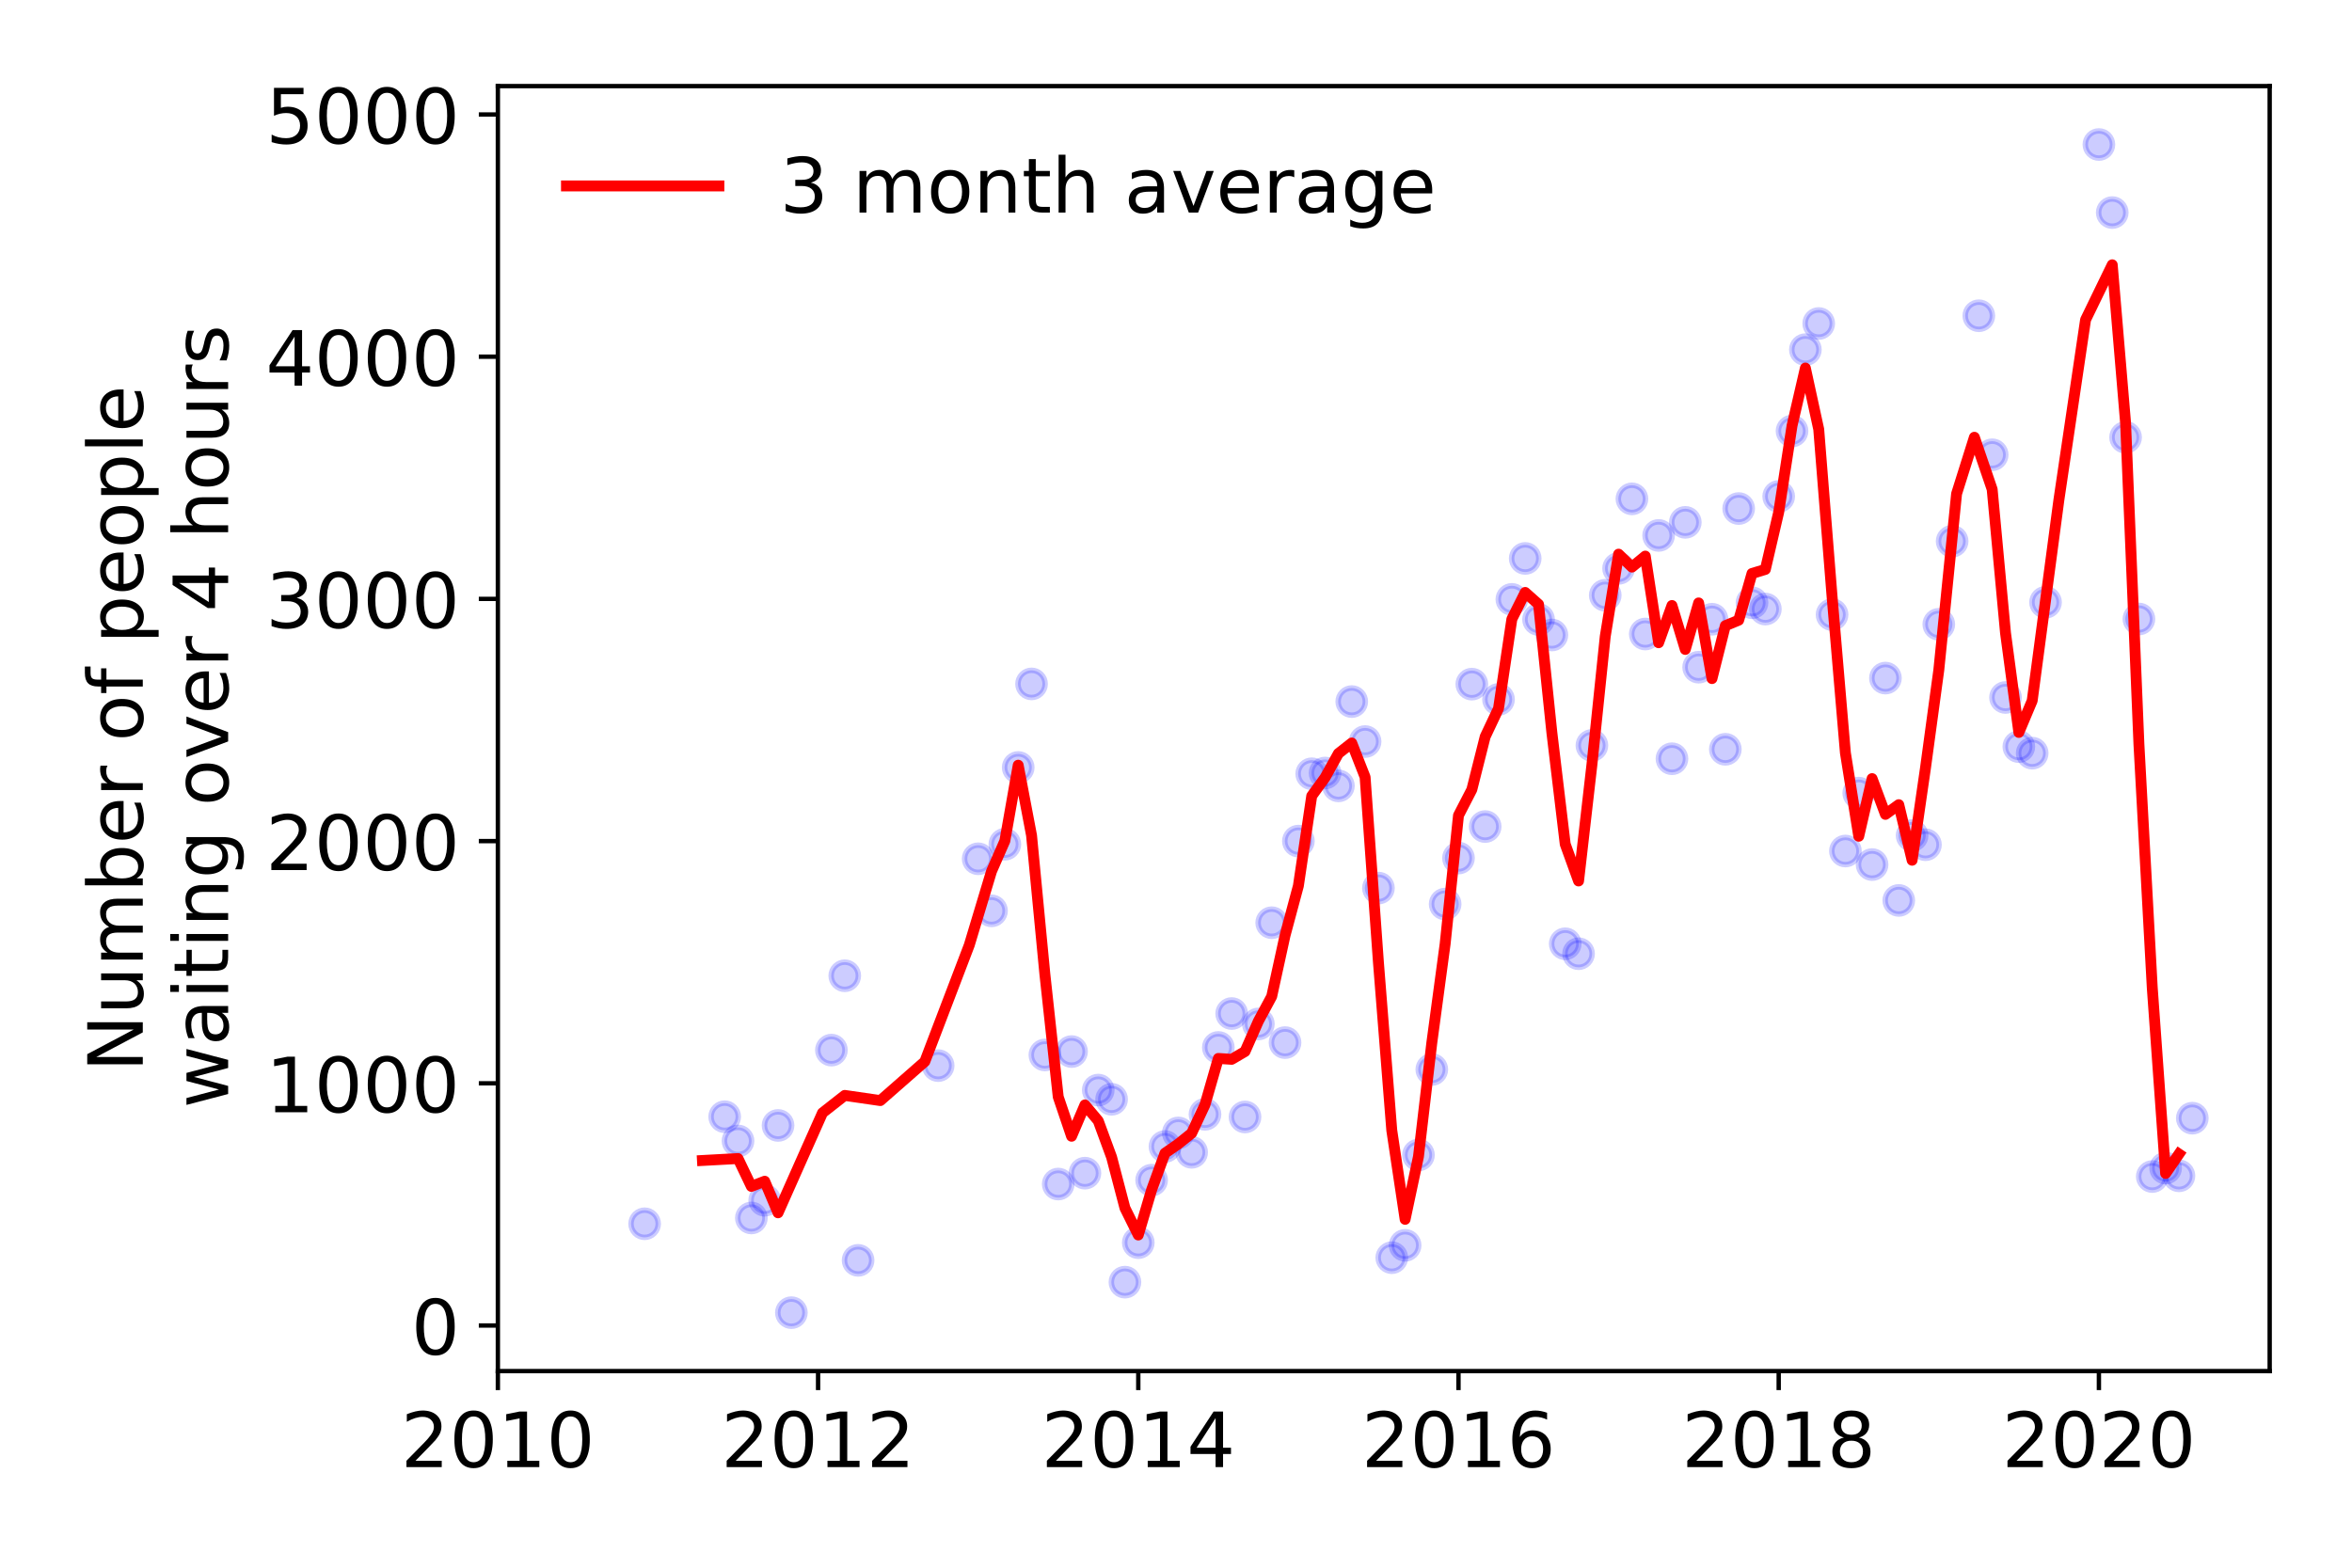 <?xml version="1.0" encoding="utf-8" standalone="no"?>
<!DOCTYPE svg PUBLIC "-//W3C//DTD SVG 1.1//EN"
  "http://www.w3.org/Graphics/SVG/1.1/DTD/svg11.dtd">
<!-- Created with matplotlib (https://matplotlib.org/) -->
<svg height="288pt" version="1.1" viewBox="0 0 432 288" width="432pt" xmlns="http://www.w3.org/2000/svg" xmlns:xlink="http://www.w3.org/1999/xlink">
 <defs>
  <style type="text/css">
*{stroke-linecap:butt;stroke-linejoin:round;}
  </style>
 </defs>
 <g id="figure_1">
  <g id="patch_1">
   <path d="M 0 288 
L 432 288 
L 432 0 
L 0 0 
z
" style="fill:#ffffff;"/>
  </g>
  <g id="axes_1">
   <g id="patch_2">
    <path d="M 91.445 251.88 
L 416.88 251.88 
L 416.88 15.819 
L 91.445 15.819 
z
" style="fill:#ffffff;"/>
   </g>
   <g id="matplotlib.axis_1">
    <g id="xtick_1">
     <g id="line2d_1">
      <defs>
       <path d="M 0 0 
L 0 3.5 
" id="m127c614c00" style="stroke:#000000;stroke-width:0.8;"/>
      </defs>
      <g>
       <use style="stroke:#000000;stroke-width:0.8;" x="91.445" xlink:href="#m127c614c00" y="251.88"/>
      </g>
     </g>
     <g id="text_1">
      <!-- 2010 -->
      <defs>
       <path d="M 19.188 8.297 
L 53.609 8.297 
L 53.609 0 
L 7.328 0 
L 7.328 8.297 
Q 12.938 14.109 22.625 23.891 
Q 32.328 33.688 34.812 36.531 
Q 39.547 41.844 41.422 45.531 
Q 43.312 49.219 43.312 52.781 
Q 43.312 58.594 39.234 62.25 
Q 35.156 65.922 28.609 65.922 
Q 23.969 65.922 18.812 64.312 
Q 13.672 62.703 7.812 59.422 
L 7.812 69.391 
Q 13.766 71.781 18.938 73 
Q 24.125 74.219 28.422 74.219 
Q 39.75 74.219 46.484 68.547 
Q 53.219 62.891 53.219 53.422 
Q 53.219 48.922 51.531 44.891 
Q 49.859 40.875 45.406 35.406 
Q 44.188 33.984 37.641 27.219 
Q 31.109 20.453 19.188 8.297 
z
" id="DejaVuSans-50"/>
       <path d="M 31.781 66.406 
Q 24.172 66.406 20.328 58.906 
Q 16.5 51.422 16.5 36.375 
Q 16.5 21.391 20.328 13.891 
Q 24.172 6.391 31.781 6.391 
Q 39.453 6.391 43.281 13.891 
Q 47.125 21.391 47.125 36.375 
Q 47.125 51.422 43.281 58.906 
Q 39.453 66.406 31.781 66.406 
z
M 31.781 74.219 
Q 44.047 74.219 50.516 64.516 
Q 56.984 54.828 56.984 36.375 
Q 56.984 17.969 50.516 8.266 
Q 44.047 -1.422 31.781 -1.422 
Q 19.531 -1.422 13.062 8.266 
Q 6.594 17.969 6.594 36.375 
Q 6.594 54.828 13.062 64.516 
Q 19.531 74.219 31.781 74.219 
z
" id="DejaVuSans-48"/>
       <path d="M 12.406 8.297 
L 28.516 8.297 
L 28.516 63.922 
L 10.984 60.406 
L 10.984 69.391 
L 28.422 72.906 
L 38.281 72.906 
L 38.281 8.297 
L 54.391 8.297 
L 54.391 0 
L 12.406 0 
z
" id="DejaVuSans-49"/>
      </defs>
      <g transform="translate(73.63 269.518)scale(0.14 -0.14)">
       <use xlink:href="#DejaVuSans-50"/>
       <use x="63.623" xlink:href="#DejaVuSans-48"/>
       <use x="127.246" xlink:href="#DejaVuSans-49"/>
       <use x="190.869" xlink:href="#DejaVuSans-48"/>
      </g>
     </g>
    </g>
    <g id="xtick_2">
     <g id="line2d_2">
      <g>
       <use style="stroke:#000000;stroke-width:0.8;" x="150.259" xlink:href="#m127c614c00" y="251.88"/>
      </g>
     </g>
     <g id="text_2">
      <!-- 2012 -->
      <g transform="translate(132.444 269.518)scale(0.14 -0.14)">
       <use xlink:href="#DejaVuSans-50"/>
       <use x="63.623" xlink:href="#DejaVuSans-48"/>
       <use x="127.246" xlink:href="#DejaVuSans-49"/>
       <use x="190.869" xlink:href="#DejaVuSans-50"/>
      </g>
     </g>
    </g>
    <g id="xtick_3">
     <g id="line2d_3">
      <g>
       <use style="stroke:#000000;stroke-width:0.8;" x="209.072" xlink:href="#m127c614c00" y="251.88"/>
      </g>
     </g>
     <g id="text_3">
      <!-- 2014 -->
      <defs>
       <path d="M 37.797 64.312 
L 12.891 25.391 
L 37.797 25.391 
z
M 35.203 72.906 
L 47.609 72.906 
L 47.609 25.391 
L 58.016 25.391 
L 58.016 17.188 
L 47.609 17.188 
L 47.609 0 
L 37.797 0 
L 37.797 17.188 
L 4.891 17.188 
L 4.891 26.703 
z
" id="DejaVuSans-52"/>
      </defs>
      <g transform="translate(191.257 269.518)scale(0.14 -0.14)">
       <use xlink:href="#DejaVuSans-50"/>
       <use x="63.623" xlink:href="#DejaVuSans-48"/>
       <use x="127.246" xlink:href="#DejaVuSans-49"/>
       <use x="190.869" xlink:href="#DejaVuSans-52"/>
      </g>
     </g>
    </g>
    <g id="xtick_4">
     <g id="line2d_4">
      <g>
       <use style="stroke:#000000;stroke-width:0.8;" x="267.886" xlink:href="#m127c614c00" y="251.88"/>
      </g>
     </g>
     <g id="text_4">
      <!-- 2016 -->
      <defs>
       <path d="M 33.016 40.375 
Q 26.375 40.375 22.484 35.828 
Q 18.609 31.297 18.609 23.391 
Q 18.609 15.531 22.484 10.953 
Q 26.375 6.391 33.016 6.391 
Q 39.656 6.391 43.531 10.953 
Q 47.406 15.531 47.406 23.391 
Q 47.406 31.297 43.531 35.828 
Q 39.656 40.375 33.016 40.375 
z
M 52.594 71.297 
L 52.594 62.312 
Q 48.875 64.062 45.094 64.984 
Q 41.312 65.922 37.594 65.922 
Q 27.828 65.922 22.672 59.328 
Q 17.531 52.734 16.797 39.406 
Q 19.672 43.656 24.016 45.922 
Q 28.375 48.188 33.594 48.188 
Q 44.578 48.188 50.953 41.516 
Q 57.328 34.859 57.328 23.391 
Q 57.328 12.156 50.688 5.359 
Q 44.047 -1.422 33.016 -1.422 
Q 20.359 -1.422 13.672 8.266 
Q 6.984 17.969 6.984 36.375 
Q 6.984 53.656 15.188 63.938 
Q 23.391 74.219 37.203 74.219 
Q 40.922 74.219 44.703 73.484 
Q 48.484 72.75 52.594 71.297 
z
" id="DejaVuSans-54"/>
      </defs>
      <g transform="translate(250.071 269.518)scale(0.14 -0.14)">
       <use xlink:href="#DejaVuSans-50"/>
       <use x="63.623" xlink:href="#DejaVuSans-48"/>
       <use x="127.246" xlink:href="#DejaVuSans-49"/>
       <use x="190.869" xlink:href="#DejaVuSans-54"/>
      </g>
     </g>
    </g>
    <g id="xtick_5">
     <g id="line2d_5">
      <g>
       <use style="stroke:#000000;stroke-width:0.8;" x="326.699" xlink:href="#m127c614c00" y="251.88"/>
      </g>
     </g>
     <g id="text_5">
      <!-- 2018 -->
      <defs>
       <path d="M 31.781 34.625 
Q 24.75 34.625 20.719 30.859 
Q 16.703 27.094 16.703 20.516 
Q 16.703 13.922 20.719 10.156 
Q 24.75 6.391 31.781 6.391 
Q 38.812 6.391 42.859 10.172 
Q 46.922 13.969 46.922 20.516 
Q 46.922 27.094 42.891 30.859 
Q 38.875 34.625 31.781 34.625 
z
M 21.922 38.812 
Q 15.578 40.375 12.031 44.719 
Q 8.5 49.078 8.5 55.328 
Q 8.5 64.062 14.719 69.141 
Q 20.953 74.219 31.781 74.219 
Q 42.672 74.219 48.875 69.141 
Q 55.078 64.062 55.078 55.328 
Q 55.078 49.078 51.531 44.719 
Q 48 40.375 41.703 38.812 
Q 48.828 37.156 52.797 32.312 
Q 56.781 27.484 56.781 20.516 
Q 56.781 9.906 50.312 4.234 
Q 43.844 -1.422 31.781 -1.422 
Q 19.734 -1.422 13.25 4.234 
Q 6.781 9.906 6.781 20.516 
Q 6.781 27.484 10.781 32.312 
Q 14.797 37.156 21.922 38.812 
z
M 18.312 54.391 
Q 18.312 48.734 21.844 45.562 
Q 25.391 42.391 31.781 42.391 
Q 38.141 42.391 41.719 45.562 
Q 45.312 48.734 45.312 54.391 
Q 45.312 60.062 41.719 63.234 
Q 38.141 66.406 31.781 66.406 
Q 25.391 66.406 21.844 63.234 
Q 18.312 60.062 18.312 54.391 
z
" id="DejaVuSans-56"/>
      </defs>
      <g transform="translate(308.884 269.518)scale(0.14 -0.14)">
       <use xlink:href="#DejaVuSans-50"/>
       <use x="63.623" xlink:href="#DejaVuSans-48"/>
       <use x="127.246" xlink:href="#DejaVuSans-49"/>
       <use x="190.869" xlink:href="#DejaVuSans-56"/>
      </g>
     </g>
    </g>
    <g id="xtick_6">
     <g id="line2d_6">
      <g>
       <use style="stroke:#000000;stroke-width:0.8;" x="385.513" xlink:href="#m127c614c00" y="251.88"/>
      </g>
     </g>
     <g id="text_6">
      <!-- 2020 -->
      <g transform="translate(367.698 269.518)scale(0.14 -0.14)">
       <use xlink:href="#DejaVuSans-50"/>
       <use x="63.623" xlink:href="#DejaVuSans-48"/>
       <use x="127.246" xlink:href="#DejaVuSans-50"/>
       <use x="190.869" xlink:href="#DejaVuSans-48"/>
      </g>
     </g>
    </g>
   </g>
   <g id="matplotlib.axis_2">
    <g id="ytick_1">
     <g id="line2d_7">
      <defs>
       <path d="M 0 0 
L -3.5 0 
" id="md87a0cf8e6" style="stroke:#000000;stroke-width:0.8;"/>
      </defs>
      <g>
       <use style="stroke:#000000;stroke-width:0.8;" x="91.445" xlink:href="#md87a0cf8e6" y="243.508"/>
      </g>
     </g>
     <g id="text_7">
      <!-- 0 -->
      <g transform="translate(75.537 248.827)scale(0.14 -0.14)">
       <use xlink:href="#DejaVuSans-48"/>
      </g>
     </g>
    </g>
    <g id="ytick_2">
     <g id="line2d_8">
      <g>
       <use style="stroke:#000000;stroke-width:0.8;" x="91.445" xlink:href="#md87a0cf8e6" y="199.013"/>
      </g>
     </g>
     <g id="text_8">
      <!-- 1000 -->
      <g transform="translate(48.815 204.332)scale(0.14 -0.14)">
       <use xlink:href="#DejaVuSans-49"/>
       <use x="63.623" xlink:href="#DejaVuSans-48"/>
       <use x="127.246" xlink:href="#DejaVuSans-48"/>
       <use x="190.869" xlink:href="#DejaVuSans-48"/>
      </g>
     </g>
    </g>
    <g id="ytick_3">
     <g id="line2d_9">
      <g>
       <use style="stroke:#000000;stroke-width:0.8;" x="91.445" xlink:href="#md87a0cf8e6" y="154.517"/>
      </g>
     </g>
     <g id="text_9">
      <!-- 2000 -->
      <g transform="translate(48.815 159.836)scale(0.14 -0.14)">
       <use xlink:href="#DejaVuSans-50"/>
       <use x="63.623" xlink:href="#DejaVuSans-48"/>
       <use x="127.246" xlink:href="#DejaVuSans-48"/>
       <use x="190.869" xlink:href="#DejaVuSans-48"/>
      </g>
     </g>
    </g>
    <g id="ytick_4">
     <g id="line2d_10">
      <g>
       <use style="stroke:#000000;stroke-width:0.8;" x="91.445" xlink:href="#md87a0cf8e6" y="110.022"/>
      </g>
     </g>
     <g id="text_10">
      <!-- 3000 -->
      <defs>
       <path d="M 40.578 39.312 
Q 47.656 37.797 51.625 33 
Q 55.609 28.219 55.609 21.188 
Q 55.609 10.406 48.188 4.484 
Q 40.766 -1.422 27.094 -1.422 
Q 22.516 -1.422 17.656 -0.516 
Q 12.797 0.391 7.625 2.203 
L 7.625 11.719 
Q 11.719 9.328 16.594 8.109 
Q 21.484 6.891 26.812 6.891 
Q 36.078 6.891 40.938 10.547 
Q 45.797 14.203 45.797 21.188 
Q 45.797 27.641 41.281 31.266 
Q 36.766 34.906 28.719 34.906 
L 20.219 34.906 
L 20.219 43.016 
L 29.109 43.016 
Q 36.375 43.016 40.234 45.922 
Q 44.094 48.828 44.094 54.297 
Q 44.094 59.906 40.109 62.906 
Q 36.141 65.922 28.719 65.922 
Q 24.656 65.922 20.016 65.031 
Q 15.375 64.156 9.812 62.312 
L 9.812 71.094 
Q 15.438 72.656 20.344 73.438 
Q 25.25 74.219 29.594 74.219 
Q 40.828 74.219 47.359 69.109 
Q 53.906 64.016 53.906 55.328 
Q 53.906 49.266 50.438 45.094 
Q 46.969 40.922 40.578 39.312 
z
" id="DejaVuSans-51"/>
      </defs>
      <g transform="translate(48.815 115.341)scale(0.14 -0.14)">
       <use xlink:href="#DejaVuSans-51"/>
       <use x="63.623" xlink:href="#DejaVuSans-48"/>
       <use x="127.246" xlink:href="#DejaVuSans-48"/>
       <use x="190.869" xlink:href="#DejaVuSans-48"/>
      </g>
     </g>
    </g>
    <g id="ytick_5">
     <g id="line2d_11">
      <g>
       <use style="stroke:#000000;stroke-width:0.8;" x="91.445" xlink:href="#md87a0cf8e6" y="65.527"/>
      </g>
     </g>
     <g id="text_11">
      <!-- 4000 -->
      <g transform="translate(48.815 70.845)scale(0.14 -0.14)">
       <use xlink:href="#DejaVuSans-52"/>
       <use x="63.623" xlink:href="#DejaVuSans-48"/>
       <use x="127.246" xlink:href="#DejaVuSans-48"/>
       <use x="190.869" xlink:href="#DejaVuSans-48"/>
      </g>
     </g>
    </g>
    <g id="ytick_6">
     <g id="line2d_12">
      <g>
       <use style="stroke:#000000;stroke-width:0.8;" x="91.445" xlink:href="#md87a0cf8e6" y="21.031"/>
      </g>
     </g>
     <g id="text_12">
      <!-- 5000 -->
      <defs>
       <path d="M 10.797 72.906 
L 49.516 72.906 
L 49.516 64.594 
L 19.828 64.594 
L 19.828 46.734 
Q 21.969 47.469 24.109 47.828 
Q 26.266 48.188 28.422 48.188 
Q 40.625 48.188 47.75 41.5 
Q 54.891 34.812 54.891 23.391 
Q 54.891 11.625 47.562 5.094 
Q 40.234 -1.422 26.906 -1.422 
Q 22.312 -1.422 17.547 -0.641 
Q 12.797 0.141 7.719 1.703 
L 7.719 11.625 
Q 12.109 9.234 16.797 8.062 
Q 21.484 6.891 26.703 6.891 
Q 35.156 6.891 40.078 11.328 
Q 45.016 15.766 45.016 23.391 
Q 45.016 31 40.078 35.438 
Q 35.156 39.891 26.703 39.891 
Q 22.75 39.891 18.812 39.016 
Q 14.891 38.141 10.797 36.281 
z
" id="DejaVuSans-53"/>
      </defs>
      <g transform="translate(48.815 26.35)scale(0.14 -0.14)">
       <use xlink:href="#DejaVuSans-53"/>
       <use x="63.623" xlink:href="#DejaVuSans-48"/>
       <use x="127.246" xlink:href="#DejaVuSans-48"/>
       <use x="190.869" xlink:href="#DejaVuSans-48"/>
      </g>
     </g>
    </g>
    <g id="text_13">
     <!-- Number of people -->
     <defs>
      <path d="M 9.812 72.906 
L 23.094 72.906 
L 55.422 11.922 
L 55.422 72.906 
L 64.984 72.906 
L 64.984 0 
L 51.703 0 
L 19.391 60.984 
L 19.391 0 
L 9.812 0 
z
" id="DejaVuSans-78"/>
      <path d="M 8.5 21.578 
L 8.5 54.688 
L 17.484 54.688 
L 17.484 21.922 
Q 17.484 14.156 20.5 10.266 
Q 23.531 6.391 29.594 6.391 
Q 36.859 6.391 41.078 11.031 
Q 45.312 15.672 45.312 23.688 
L 45.312 54.688 
L 54.297 54.688 
L 54.297 0 
L 45.312 0 
L 45.312 8.406 
Q 42.047 3.422 37.719 1 
Q 33.406 -1.422 27.688 -1.422 
Q 18.266 -1.422 13.375 4.438 
Q 8.5 10.297 8.5 21.578 
z
M 31.109 56 
z
" id="DejaVuSans-117"/>
      <path d="M 52 44.188 
Q 55.375 50.25 60.062 53.125 
Q 64.75 56 71.094 56 
Q 79.641 56 84.281 50.016 
Q 88.922 44.047 88.922 33.016 
L 88.922 0 
L 79.891 0 
L 79.891 32.719 
Q 79.891 40.578 77.094 44.375 
Q 74.312 48.188 68.609 48.188 
Q 61.625 48.188 57.562 43.547 
Q 53.516 38.922 53.516 30.906 
L 53.516 0 
L 44.484 0 
L 44.484 32.719 
Q 44.484 40.625 41.703 44.406 
Q 38.922 48.188 33.109 48.188 
Q 26.219 48.188 22.156 43.531 
Q 18.109 38.875 18.109 30.906 
L 18.109 0 
L 9.078 0 
L 9.078 54.688 
L 18.109 54.688 
L 18.109 46.188 
Q 21.188 51.219 25.484 53.609 
Q 29.781 56 35.688 56 
Q 41.656 56 45.828 52.969 
Q 50 49.953 52 44.188 
z
" id="DejaVuSans-109"/>
      <path d="M 48.688 27.297 
Q 48.688 37.203 44.609 42.844 
Q 40.531 48.484 33.406 48.484 
Q 26.266 48.484 22.188 42.844 
Q 18.109 37.203 18.109 27.297 
Q 18.109 17.391 22.188 11.75 
Q 26.266 6.109 33.406 6.109 
Q 40.531 6.109 44.609 11.75 
Q 48.688 17.391 48.688 27.297 
z
M 18.109 46.391 
Q 20.953 51.266 25.266 53.625 
Q 29.594 56 35.594 56 
Q 45.562 56 51.781 48.094 
Q 58.016 40.188 58.016 27.297 
Q 58.016 14.406 51.781 6.484 
Q 45.562 -1.422 35.594 -1.422 
Q 29.594 -1.422 25.266 0.953 
Q 20.953 3.328 18.109 8.203 
L 18.109 0 
L 9.078 0 
L 9.078 75.984 
L 18.109 75.984 
z
" id="DejaVuSans-98"/>
      <path d="M 56.203 29.594 
L 56.203 25.203 
L 14.891 25.203 
Q 15.484 15.922 20.484 11.062 
Q 25.484 6.203 34.422 6.203 
Q 39.594 6.203 44.453 7.469 
Q 49.312 8.734 54.109 11.281 
L 54.109 2.781 
Q 49.266 0.734 44.188 -0.344 
Q 39.109 -1.422 33.891 -1.422 
Q 20.797 -1.422 13.156 6.188 
Q 5.516 13.812 5.516 26.812 
Q 5.516 40.234 12.766 48.109 
Q 20.016 56 32.328 56 
Q 43.359 56 49.781 48.891 
Q 56.203 41.797 56.203 29.594 
z
M 47.219 32.234 
Q 47.125 39.594 43.094 43.984 
Q 39.062 48.391 32.422 48.391 
Q 24.906 48.391 20.391 44.141 
Q 15.875 39.891 15.188 32.172 
z
" id="DejaVuSans-101"/>
      <path d="M 41.109 46.297 
Q 39.594 47.172 37.812 47.578 
Q 36.031 48 33.891 48 
Q 26.266 48 22.188 43.047 
Q 18.109 38.094 18.109 28.812 
L 18.109 0 
L 9.078 0 
L 9.078 54.688 
L 18.109 54.688 
L 18.109 46.188 
Q 20.953 51.172 25.484 53.578 
Q 30.031 56 36.531 56 
Q 37.453 56 38.578 55.875 
Q 39.703 55.766 41.062 55.516 
z
" id="DejaVuSans-114"/>
      <path id="DejaVuSans-32"/>
      <path d="M 30.609 48.391 
Q 23.391 48.391 19.188 42.75 
Q 14.984 37.109 14.984 27.297 
Q 14.984 17.484 19.156 11.844 
Q 23.344 6.203 30.609 6.203 
Q 37.797 6.203 41.984 11.859 
Q 46.188 17.531 46.188 27.297 
Q 46.188 37.016 41.984 42.703 
Q 37.797 48.391 30.609 48.391 
z
M 30.609 56 
Q 42.328 56 49.016 48.375 
Q 55.719 40.766 55.719 27.297 
Q 55.719 13.875 49.016 6.219 
Q 42.328 -1.422 30.609 -1.422 
Q 18.844 -1.422 12.172 6.219 
Q 5.516 13.875 5.516 27.297 
Q 5.516 40.766 12.172 48.375 
Q 18.844 56 30.609 56 
z
" id="DejaVuSans-111"/>
      <path d="M 37.109 75.984 
L 37.109 68.5 
L 28.516 68.5 
Q 23.688 68.5 21.797 66.547 
Q 19.922 64.594 19.922 59.516 
L 19.922 54.688 
L 34.719 54.688 
L 34.719 47.703 
L 19.922 47.703 
L 19.922 0 
L 10.891 0 
L 10.891 47.703 
L 2.297 47.703 
L 2.297 54.688 
L 10.891 54.688 
L 10.891 58.5 
Q 10.891 67.625 15.141 71.797 
Q 19.391 75.984 28.609 75.984 
z
" id="DejaVuSans-102"/>
      <path d="M 18.109 8.203 
L 18.109 -20.797 
L 9.078 -20.797 
L 9.078 54.688 
L 18.109 54.688 
L 18.109 46.391 
Q 20.953 51.266 25.266 53.625 
Q 29.594 56 35.594 56 
Q 45.562 56 51.781 48.094 
Q 58.016 40.188 58.016 27.297 
Q 58.016 14.406 51.781 6.484 
Q 45.562 -1.422 35.594 -1.422 
Q 29.594 -1.422 25.266 0.953 
Q 20.953 3.328 18.109 8.203 
z
M 48.688 27.297 
Q 48.688 37.203 44.609 42.844 
Q 40.531 48.484 33.406 48.484 
Q 26.266 48.484 22.188 42.844 
Q 18.109 37.203 18.109 27.297 
Q 18.109 17.391 22.188 11.75 
Q 26.266 6.109 33.406 6.109 
Q 40.531 6.109 44.609 11.75 
Q 48.688 17.391 48.688 27.297 
z
" id="DejaVuSans-112"/>
      <path d="M 9.422 75.984 
L 18.406 75.984 
L 18.406 0 
L 9.422 0 
z
" id="DejaVuSans-108"/>
     </defs>
     <g transform="translate(26.227 196.896)rotate(-90)scale(0.14 -0.14)">
      <use xlink:href="#DejaVuSans-78"/>
      <use x="74.805" xlink:href="#DejaVuSans-117"/>
      <use x="138.184" xlink:href="#DejaVuSans-109"/>
      <use x="235.596" xlink:href="#DejaVuSans-98"/>
      <use x="299.072" xlink:href="#DejaVuSans-101"/>
      <use x="360.596" xlink:href="#DejaVuSans-114"/>
      <use x="401.709" xlink:href="#DejaVuSans-32"/>
      <use x="433.496" xlink:href="#DejaVuSans-111"/>
      <use x="494.678" xlink:href="#DejaVuSans-102"/>
      <use x="529.883" xlink:href="#DejaVuSans-32"/>
      <use x="561.67" xlink:href="#DejaVuSans-112"/>
      <use x="625.146" xlink:href="#DejaVuSans-101"/>
      <use x="686.67" xlink:href="#DejaVuSans-111"/>
      <use x="747.852" xlink:href="#DejaVuSans-112"/>
      <use x="811.328" xlink:href="#DejaVuSans-108"/>
      <use x="839.111" xlink:href="#DejaVuSans-101"/>
     </g>
     <!--  waiting over 4 hours -->
     <defs>
      <path d="M 4.203 54.688 
L 13.188 54.688 
L 24.422 12.016 
L 35.594 54.688 
L 46.188 54.688 
L 57.422 12.016 
L 68.609 54.688 
L 77.594 54.688 
L 63.281 0 
L 52.688 0 
L 40.922 44.828 
L 29.109 0 
L 18.5 0 
z
" id="DejaVuSans-119"/>
      <path d="M 34.281 27.484 
Q 23.391 27.484 19.188 25 
Q 14.984 22.516 14.984 16.5 
Q 14.984 11.719 18.141 8.906 
Q 21.297 6.109 26.703 6.109 
Q 34.188 6.109 38.703 11.406 
Q 43.219 16.703 43.219 25.484 
L 43.219 27.484 
z
M 52.203 31.203 
L 52.203 0 
L 43.219 0 
L 43.219 8.297 
Q 40.141 3.328 35.547 0.953 
Q 30.953 -1.422 24.312 -1.422 
Q 15.922 -1.422 10.953 3.297 
Q 6 8.016 6 15.922 
Q 6 25.141 12.172 29.828 
Q 18.359 34.516 30.609 34.516 
L 43.219 34.516 
L 43.219 35.406 
Q 43.219 41.609 39.141 45 
Q 35.062 48.391 27.688 48.391 
Q 23 48.391 18.547 47.266 
Q 14.109 46.141 10.016 43.891 
L 10.016 52.203 
Q 14.938 54.109 19.578 55.047 
Q 24.219 56 28.609 56 
Q 40.484 56 46.344 49.844 
Q 52.203 43.703 52.203 31.203 
z
" id="DejaVuSans-97"/>
      <path d="M 9.422 54.688 
L 18.406 54.688 
L 18.406 0 
L 9.422 0 
z
M 9.422 75.984 
L 18.406 75.984 
L 18.406 64.594 
L 9.422 64.594 
z
" id="DejaVuSans-105"/>
      <path d="M 18.312 70.219 
L 18.312 54.688 
L 36.812 54.688 
L 36.812 47.703 
L 18.312 47.703 
L 18.312 18.016 
Q 18.312 11.328 20.141 9.422 
Q 21.969 7.516 27.594 7.516 
L 36.812 7.516 
L 36.812 0 
L 27.594 0 
Q 17.188 0 13.234 3.875 
Q 9.281 7.766 9.281 18.016 
L 9.281 47.703 
L 2.688 47.703 
L 2.688 54.688 
L 9.281 54.688 
L 9.281 70.219 
z
" id="DejaVuSans-116"/>
      <path d="M 54.891 33.016 
L 54.891 0 
L 45.906 0 
L 45.906 32.719 
Q 45.906 40.484 42.875 44.328 
Q 39.844 48.188 33.797 48.188 
Q 26.516 48.188 22.312 43.547 
Q 18.109 38.922 18.109 30.906 
L 18.109 0 
L 9.078 0 
L 9.078 54.688 
L 18.109 54.688 
L 18.109 46.188 
Q 21.344 51.125 25.703 53.562 
Q 30.078 56 35.797 56 
Q 45.219 56 50.047 50.172 
Q 54.891 44.344 54.891 33.016 
z
" id="DejaVuSans-110"/>
      <path d="M 45.406 27.984 
Q 45.406 37.75 41.375 43.109 
Q 37.359 48.484 30.078 48.484 
Q 22.859 48.484 18.828 43.109 
Q 14.797 37.75 14.797 27.984 
Q 14.797 18.266 18.828 12.891 
Q 22.859 7.516 30.078 7.516 
Q 37.359 7.516 41.375 12.891 
Q 45.406 18.266 45.406 27.984 
z
M 54.391 6.781 
Q 54.391 -7.172 48.188 -13.984 
Q 42 -20.797 29.203 -20.797 
Q 24.469 -20.797 20.266 -20.094 
Q 16.062 -19.391 12.109 -17.922 
L 12.109 -9.188 
Q 16.062 -11.328 19.922 -12.344 
Q 23.781 -13.375 27.781 -13.375 
Q 36.625 -13.375 41.016 -8.766 
Q 45.406 -4.156 45.406 5.172 
L 45.406 9.625 
Q 42.625 4.781 38.281 2.391 
Q 33.938 0 27.875 0 
Q 17.828 0 11.672 7.656 
Q 5.516 15.328 5.516 27.984 
Q 5.516 40.672 11.672 48.328 
Q 17.828 56 27.875 56 
Q 33.938 56 38.281 53.609 
Q 42.625 51.219 45.406 46.391 
L 45.406 54.688 
L 54.391 54.688 
z
" id="DejaVuSans-103"/>
      <path d="M 2.984 54.688 
L 12.5 54.688 
L 29.594 8.797 
L 46.688 54.688 
L 56.203 54.688 
L 35.688 0 
L 23.484 0 
z
" id="DejaVuSans-118"/>
      <path d="M 54.891 33.016 
L 54.891 0 
L 45.906 0 
L 45.906 32.719 
Q 45.906 40.484 42.875 44.328 
Q 39.844 48.188 33.797 48.188 
Q 26.516 48.188 22.312 43.547 
Q 18.109 38.922 18.109 30.906 
L 18.109 0 
L 9.078 0 
L 9.078 75.984 
L 18.109 75.984 
L 18.109 46.188 
Q 21.344 51.125 25.703 53.562 
Q 30.078 56 35.797 56 
Q 45.219 56 50.047 50.172 
Q 54.891 44.344 54.891 33.016 
z
" id="DejaVuSans-104"/>
      <path d="M 44.281 53.078 
L 44.281 44.578 
Q 40.484 46.531 36.375 47.5 
Q 32.281 48.484 27.875 48.484 
Q 21.188 48.484 17.844 46.438 
Q 14.5 44.391 14.5 40.281 
Q 14.5 37.156 16.891 35.375 
Q 19.281 33.594 26.516 31.984 
L 29.594 31.297 
Q 39.156 29.25 43.188 25.516 
Q 47.219 21.781 47.219 15.094 
Q 47.219 7.469 41.188 3.016 
Q 35.156 -1.422 24.609 -1.422 
Q 20.219 -1.422 15.453 -0.562 
Q 10.688 0.297 5.422 2 
L 5.422 11.281 
Q 10.406 8.688 15.234 7.391 
Q 20.062 6.109 24.812 6.109 
Q 31.156 6.109 34.562 8.281 
Q 37.984 10.453 37.984 14.406 
Q 37.984 18.062 35.516 20.016 
Q 33.062 21.969 24.703 23.781 
L 21.578 24.516 
Q 13.234 26.266 9.516 29.906 
Q 5.812 33.547 5.812 39.891 
Q 5.812 47.609 11.281 51.797 
Q 16.75 56 26.812 56 
Q 31.781 56 36.172 55.266 
Q 40.578 54.547 44.281 53.078 
z
" id="DejaVuSans-115"/>
     </defs>
     <g transform="translate(41.903 208.021)rotate(-90)scale(0.14 -0.14)">
      <use xlink:href="#DejaVuSans-32"/>
      <use x="31.787" xlink:href="#DejaVuSans-119"/>
      <use x="113.574" xlink:href="#DejaVuSans-97"/>
      <use x="174.854" xlink:href="#DejaVuSans-105"/>
      <use x="202.637" xlink:href="#DejaVuSans-116"/>
      <use x="241.846" xlink:href="#DejaVuSans-105"/>
      <use x="269.629" xlink:href="#DejaVuSans-110"/>
      <use x="333.008" xlink:href="#DejaVuSans-103"/>
      <use x="396.484" xlink:href="#DejaVuSans-32"/>
      <use x="428.271" xlink:href="#DejaVuSans-111"/>
      <use x="489.453" xlink:href="#DejaVuSans-118"/>
      <use x="548.633" xlink:href="#DejaVuSans-101"/>
      <use x="610.156" xlink:href="#DejaVuSans-114"/>
      <use x="651.27" xlink:href="#DejaVuSans-32"/>
      <use x="683.057" xlink:href="#DejaVuSans-52"/>
      <use x="746.68" xlink:href="#DejaVuSans-32"/>
      <use x="778.467" xlink:href="#DejaVuSans-104"/>
      <use x="841.846" xlink:href="#DejaVuSans-111"/>
      <use x="903.027" xlink:href="#DejaVuSans-117"/>
      <use x="966.406" xlink:href="#DejaVuSans-114"/>
      <use x="1007.52" xlink:href="#DejaVuSans-115"/>
     </g>
    </g>
   </g>
   <g id="line2d_13">
    <defs>
     <path d="M 0 2.5 
C 0.663 2.5 1.299 2.237 1.768 1.768 
C 2.237 1.299 2.5 0.663 2.5 0 
C 2.5 -0.663 2.237 -1.299 1.768 -1.768 
C 1.299 -2.237 0.663 -2.5 0 -2.5 
C -0.663 -2.5 -1.299 -2.237 -1.768 -1.768 
C -2.237 -1.299 -2.5 -0.663 -2.5 0 
C -2.5 0.663 -2.237 1.299 -1.768 1.768 
C -1.299 2.237 -0.663 2.5 0 2.5 
z
" id="m618c3abb39" style="stroke:#0000ff;stroke-opacity:0.2;"/>
    </defs>
    <g clip-path="url(#p6f3d309f4a)">
     <use style="fill:#0000ff;fill-opacity:0.2;stroke:#0000ff;stroke-opacity:0.2;" x="402.667" xlink:href="#m618c3abb39" y="205.42"/>
     <use style="fill:#0000ff;fill-opacity:0.2;stroke:#0000ff;stroke-opacity:0.2;" x="400.216" xlink:href="#m618c3abb39" y="216.01"/>
     <use style="fill:#0000ff;fill-opacity:0.2;stroke:#0000ff;stroke-opacity:0.2;" x="397.766" xlink:href="#m618c3abb39" y="214.586"/>
     <use style="fill:#0000ff;fill-opacity:0.2;stroke:#0000ff;stroke-opacity:0.2;" x="395.315" xlink:href="#m618c3abb39" y="216.144"/>
     <use style="fill:#0000ff;fill-opacity:0.2;stroke:#0000ff;stroke-opacity:0.2;" x="392.864" xlink:href="#m618c3abb39" y="113.715"/>
     <use style="fill:#0000ff;fill-opacity:0.2;stroke:#0000ff;stroke-opacity:0.2;" x="390.414" xlink:href="#m618c3abb39" y="80.344"/>
     <use style="fill:#0000ff;fill-opacity:0.2;stroke:#0000ff;stroke-opacity:0.2;" x="387.963" xlink:href="#m618c3abb39" y="39.052"/>
     <use style="fill:#0000ff;fill-opacity:0.2;stroke:#0000ff;stroke-opacity:0.2;" x="385.513" xlink:href="#m618c3abb39" y="26.549"/>
     <use style="fill:#0000ff;fill-opacity:0.2;stroke:#0000ff;stroke-opacity:0.2;" x="375.711" xlink:href="#m618c3abb39" y="110.645"/>
     <use style="fill:#0000ff;fill-opacity:0.2;stroke:#0000ff;stroke-opacity:0.2;" x="373.26" xlink:href="#m618c3abb39" y="138.366"/>
     <use style="fill:#0000ff;fill-opacity:0.2;stroke:#0000ff;stroke-opacity:0.2;" x="370.809" xlink:href="#m618c3abb39" y="137.164"/>
     <use style="fill:#0000ff;fill-opacity:0.2;stroke:#0000ff;stroke-opacity:0.2;" x="368.359" xlink:href="#m618c3abb39" y="128.132"/>
     <use style="fill:#0000ff;fill-opacity:0.2;stroke:#0000ff;stroke-opacity:0.2;" x="365.908" xlink:href="#m618c3abb39" y="83.547"/>
     <use style="fill:#0000ff;fill-opacity:0.2;stroke:#0000ff;stroke-opacity:0.2;" x="363.458" xlink:href="#m618c3abb39" y="58.007"/>
     <use style="fill:#0000ff;fill-opacity:0.2;stroke:#0000ff;stroke-opacity:0.2;" x="358.557" xlink:href="#m618c3abb39" y="99.432"/>
     <use style="fill:#0000ff;fill-opacity:0.2;stroke:#0000ff;stroke-opacity:0.2;" x="356.106" xlink:href="#m618c3abb39" y="114.694"/>
     <use style="fill:#0000ff;fill-opacity:0.2;stroke:#0000ff;stroke-opacity:0.2;" x="353.655" xlink:href="#m618c3abb39" y="155.185"/>
     <use style="fill:#0000ff;fill-opacity:0.2;stroke:#0000ff;stroke-opacity:0.2;" x="351.205" xlink:href="#m618c3abb39" y="153.494"/>
     <use style="fill:#0000ff;fill-opacity:0.2;stroke:#0000ff;stroke-opacity:0.2;" x="348.754" xlink:href="#m618c3abb39" y="165.419"/>
     <use style="fill:#0000ff;fill-opacity:0.2;stroke:#0000ff;stroke-opacity:0.2;" x="346.304" xlink:href="#m618c3abb39" y="124.572"/>
     <use style="fill:#0000ff;fill-opacity:0.2;stroke:#0000ff;stroke-opacity:0.2;" x="343.853" xlink:href="#m618c3abb39" y="158.833"/>
     <use style="fill:#0000ff;fill-opacity:0.2;stroke:#0000ff;stroke-opacity:0.2;" x="341.403" xlink:href="#m618c3abb39" y="145.707"/>
     <use style="fill:#0000ff;fill-opacity:0.2;stroke:#0000ff;stroke-opacity:0.2;" x="338.952" xlink:href="#m618c3abb39" y="156.342"/>
     <use style="fill:#0000ff;fill-opacity:0.2;stroke:#0000ff;stroke-opacity:0.2;" x="336.501" xlink:href="#m618c3abb39" y="112.914"/>
     <use style="fill:#0000ff;fill-opacity:0.2;stroke:#0000ff;stroke-opacity:0.2;" x="334.051" xlink:href="#m618c3abb39" y="59.431"/>
     <use style="fill:#0000ff;fill-opacity:0.2;stroke:#0000ff;stroke-opacity:0.2;" x="331.6" xlink:href="#m618c3abb39" y="64.236"/>
     <use style="fill:#0000ff;fill-opacity:0.2;stroke:#0000ff;stroke-opacity:0.2;" x="329.15" xlink:href="#m618c3abb39" y="79.187"/>
     <use style="fill:#0000ff;fill-opacity:0.2;stroke:#0000ff;stroke-opacity:0.2;" x="326.699" xlink:href="#m618c3abb39" y="91.2"/>
     <use style="fill:#0000ff;fill-opacity:0.2;stroke:#0000ff;stroke-opacity:0.2;" x="324.249" xlink:href="#m618c3abb39" y="111.891"/>
     <use style="fill:#0000ff;fill-opacity:0.2;stroke:#0000ff;stroke-opacity:0.2;" x="321.798" xlink:href="#m618c3abb39" y="110.734"/>
     <use style="fill:#0000ff;fill-opacity:0.2;stroke:#0000ff;stroke-opacity:0.2;" x="319.348" xlink:href="#m618c3abb39" y="93.425"/>
     <use style="fill:#0000ff;fill-opacity:0.2;stroke:#0000ff;stroke-opacity:0.2;" x="316.897" xlink:href="#m618c3abb39" y="137.654"/>
     <use style="fill:#0000ff;fill-opacity:0.2;stroke:#0000ff;stroke-opacity:0.2;" x="314.446" xlink:href="#m618c3abb39" y="113.76"/>
     <use style="fill:#0000ff;fill-opacity:0.2;stroke:#0000ff;stroke-opacity:0.2;" x="311.996" xlink:href="#m618c3abb39" y="122.57"/>
     <use style="fill:#0000ff;fill-opacity:0.2;stroke:#0000ff;stroke-opacity:0.2;" x="309.545" xlink:href="#m618c3abb39" y="95.961"/>
     <use style="fill:#0000ff;fill-opacity:0.2;stroke:#0000ff;stroke-opacity:0.2;" x="307.095" xlink:href="#m618c3abb39" y="139.389"/>
     <use style="fill:#0000ff;fill-opacity:0.2;stroke:#0000ff;stroke-opacity:0.2;" x="304.644" xlink:href="#m618c3abb39" y="98.364"/>
     <use style="fill:#0000ff;fill-opacity:0.2;stroke:#0000ff;stroke-opacity:0.2;" x="302.194" xlink:href="#m618c3abb39" y="116.474"/>
     <use style="fill:#0000ff;fill-opacity:0.2;stroke:#0000ff;stroke-opacity:0.2;" x="299.743" xlink:href="#m618c3abb39" y="91.645"/>
     <use style="fill:#0000ff;fill-opacity:0.2;stroke:#0000ff;stroke-opacity:0.2;" x="297.292" xlink:href="#m618c3abb39" y="104.416"/>
     <use style="fill:#0000ff;fill-opacity:0.2;stroke:#0000ff;stroke-opacity:0.2;" x="294.842" xlink:href="#m618c3abb39" y="109.355"/>
     <use style="fill:#0000ff;fill-opacity:0.2;stroke:#0000ff;stroke-opacity:0.2;" x="292.391" xlink:href="#m618c3abb39" y="136.942"/>
     <use style="fill:#0000ff;fill-opacity:0.2;stroke:#0000ff;stroke-opacity:0.2;" x="289.941" xlink:href="#m618c3abb39" y="175.208"/>
     <use style="fill:#0000ff;fill-opacity:0.2;stroke:#0000ff;stroke-opacity:0.2;" x="287.49" xlink:href="#m618c3abb39" y="173.383"/>
     <use style="fill:#0000ff;fill-opacity:0.2;stroke:#0000ff;stroke-opacity:0.2;" x="285.04" xlink:href="#m618c3abb39" y="116.652"/>
     <use style="fill:#0000ff;fill-opacity:0.2;stroke:#0000ff;stroke-opacity:0.2;" x="282.589" xlink:href="#m618c3abb39" y="113.804"/>
     <use style="fill:#0000ff;fill-opacity:0.2;stroke:#0000ff;stroke-opacity:0.2;" x="280.138" xlink:href="#m618c3abb39" y="102.591"/>
     <use style="fill:#0000ff;fill-opacity:0.2;stroke:#0000ff;stroke-opacity:0.2;" x="277.688" xlink:href="#m618c3abb39" y="110.111"/>
     <use style="fill:#0000ff;fill-opacity:0.2;stroke:#0000ff;stroke-opacity:0.2;" x="275.237" xlink:href="#m618c3abb39" y="128.488"/>
     <use style="fill:#0000ff;fill-opacity:0.2;stroke:#0000ff;stroke-opacity:0.2;" x="272.787" xlink:href="#m618c3abb39" y="151.848"/>
     <use style="fill:#0000ff;fill-opacity:0.2;stroke:#0000ff;stroke-opacity:0.2;" x="270.336" xlink:href="#m618c3abb39" y="125.684"/>
     <use style="fill:#0000ff;fill-opacity:0.2;stroke:#0000ff;stroke-opacity:0.2;" x="267.886" xlink:href="#m618c3abb39" y="157.632"/>
     <use style="fill:#0000ff;fill-opacity:0.2;stroke:#0000ff;stroke-opacity:0.2;" x="265.435" xlink:href="#m618c3abb39" y="166.086"/>
     <use style="fill:#0000ff;fill-opacity:0.2;stroke:#0000ff;stroke-opacity:0.2;" x="262.985" xlink:href="#m618c3abb39" y="196.477"/>
     <use style="fill:#0000ff;fill-opacity:0.2;stroke:#0000ff;stroke-opacity:0.2;" x="260.534" xlink:href="#m618c3abb39" y="212.183"/>
     <use style="fill:#0000ff;fill-opacity:0.2;stroke:#0000ff;stroke-opacity:0.2;" x="258.083" xlink:href="#m618c3abb39" y="228.78"/>
     <use style="fill:#0000ff;fill-opacity:0.2;stroke:#0000ff;stroke-opacity:0.2;" x="255.633" xlink:href="#m618c3abb39" y="231.049"/>
     <use style="fill:#0000ff;fill-opacity:0.2;stroke:#0000ff;stroke-opacity:0.2;" x="253.182" xlink:href="#m618c3abb39" y="163.149"/>
     <use style="fill:#0000ff;fill-opacity:0.2;stroke:#0000ff;stroke-opacity:0.2;" x="250.732" xlink:href="#m618c3abb39" y="136.23"/>
     <use style="fill:#0000ff;fill-opacity:0.2;stroke:#0000ff;stroke-opacity:0.2;" x="248.281" xlink:href="#m618c3abb39" y="128.888"/>
     <use style="fill:#0000ff;fill-opacity:0.2;stroke:#0000ff;stroke-opacity:0.2;" x="245.831" xlink:href="#m618c3abb39" y="144.372"/>
     <use style="fill:#0000ff;fill-opacity:0.2;stroke:#0000ff;stroke-opacity:0.2;" x="243.38" xlink:href="#m618c3abb39" y="142.014"/>
     <use style="fill:#0000ff;fill-opacity:0.2;stroke:#0000ff;stroke-opacity:0.2;" x="240.929" xlink:href="#m618c3abb39" y="142.148"/>
     <use style="fill:#0000ff;fill-opacity:0.2;stroke:#0000ff;stroke-opacity:0.2;" x="238.479" xlink:href="#m618c3abb39" y="154.517"/>
     <use style="fill:#0000ff;fill-opacity:0.2;stroke:#0000ff;stroke-opacity:0.2;" x="236.028" xlink:href="#m618c3abb39" y="191.538"/>
     <use style="fill:#0000ff;fill-opacity:0.2;stroke:#0000ff;stroke-opacity:0.2;" x="233.578" xlink:href="#m618c3abb39" y="169.512"/>
     <use style="fill:#0000ff;fill-opacity:0.2;stroke:#0000ff;stroke-opacity:0.2;" x="231.127" xlink:href="#m618c3abb39" y="188.111"/>
     <use style="fill:#0000ff;fill-opacity:0.2;stroke:#0000ff;stroke-opacity:0.2;" x="228.677" xlink:href="#m618c3abb39" y="205.198"/>
     <use style="fill:#0000ff;fill-opacity:0.2;stroke:#0000ff;stroke-opacity:0.2;" x="226.226" xlink:href="#m618c3abb39" y="186.198"/>
     <use style="fill:#0000ff;fill-opacity:0.2;stroke:#0000ff;stroke-opacity:0.2;" x="223.775" xlink:href="#m618c3abb39" y="192.427"/>
     <use style="fill:#0000ff;fill-opacity:0.2;stroke:#0000ff;stroke-opacity:0.2;" x="221.325" xlink:href="#m618c3abb39" y="204.708"/>
     <use style="fill:#0000ff;fill-opacity:0.2;stroke:#0000ff;stroke-opacity:0.2;" x="218.874" xlink:href="#m618c3abb39" y="211.694"/>
     <use style="fill:#0000ff;fill-opacity:0.2;stroke:#0000ff;stroke-opacity:0.2;" x="216.424" xlink:href="#m618c3abb39" y="208.134"/>
     <use style="fill:#0000ff;fill-opacity:0.2;stroke:#0000ff;stroke-opacity:0.2;" x="213.973" xlink:href="#m618c3abb39" y="210.626"/>
     <use style="fill:#0000ff;fill-opacity:0.2;stroke:#0000ff;stroke-opacity:0.2;" x="211.523" xlink:href="#m618c3abb39" y="216.811"/>
     <use style="fill:#0000ff;fill-opacity:0.2;stroke:#0000ff;stroke-opacity:0.2;" x="209.072" xlink:href="#m618c3abb39" y="228.291"/>
     <use style="fill:#0000ff;fill-opacity:0.2;stroke:#0000ff;stroke-opacity:0.2;" x="206.622" xlink:href="#m618c3abb39" y="235.544"/>
     <use style="fill:#0000ff;fill-opacity:0.2;stroke:#0000ff;stroke-opacity:0.2;" x="204.171" xlink:href="#m618c3abb39" y="201.949"/>
     <use style="fill:#0000ff;fill-opacity:0.2;stroke:#0000ff;stroke-opacity:0.2;" x="201.72" xlink:href="#m618c3abb39" y="200.259"/>
     <use style="fill:#0000ff;fill-opacity:0.2;stroke:#0000ff;stroke-opacity:0.2;" x="199.27" xlink:href="#m618c3abb39" y="215.521"/>
     <use style="fill:#0000ff;fill-opacity:0.2;stroke:#0000ff;stroke-opacity:0.2;" x="196.819" xlink:href="#m618c3abb39" y="193.184"/>
     <use style="fill:#0000ff;fill-opacity:0.2;stroke:#0000ff;stroke-opacity:0.2;" x="194.369" xlink:href="#m618c3abb39" y="217.523"/>
     <use style="fill:#0000ff;fill-opacity:0.2;stroke:#0000ff;stroke-opacity:0.2;" x="191.918" xlink:href="#m618c3abb39" y="193.807"/>
     <use style="fill:#0000ff;fill-opacity:0.2;stroke:#0000ff;stroke-opacity:0.2;" x="189.468" xlink:href="#m618c3abb39" y="125.64"/>
     <use style="fill:#0000ff;fill-opacity:0.2;stroke:#0000ff;stroke-opacity:0.2;" x="187.017" xlink:href="#m618c3abb39" y="140.991"/>
     <use style="fill:#0000ff;fill-opacity:0.2;stroke:#0000ff;stroke-opacity:0.2;" x="184.566" xlink:href="#m618c3abb39" y="155.096"/>
     <use style="fill:#0000ff;fill-opacity:0.2;stroke:#0000ff;stroke-opacity:0.2;" x="182.116" xlink:href="#m618c3abb39" y="167.332"/>
     <use style="fill:#0000ff;fill-opacity:0.2;stroke:#0000ff;stroke-opacity:0.2;" x="179.665" xlink:href="#m618c3abb39" y="157.766"/>
     <use style="fill:#0000ff;fill-opacity:0.2;stroke:#0000ff;stroke-opacity:0.2;" x="172.314" xlink:href="#m618c3abb39" y="195.765"/>
     <use style="fill:#0000ff;fill-opacity:0.2;stroke:#0000ff;stroke-opacity:0.2;" x="157.61" xlink:href="#m618c3abb39" y="231.539"/>
     <use style="fill:#0000ff;fill-opacity:0.2;stroke:#0000ff;stroke-opacity:0.2;" x="155.16" xlink:href="#m618c3abb39" y="179.257"/>
     <use style="fill:#0000ff;fill-opacity:0.2;stroke:#0000ff;stroke-opacity:0.2;" x="152.709" xlink:href="#m618c3abb39" y="192.917"/>
     <use style="fill:#0000ff;fill-opacity:0.2;stroke:#0000ff;stroke-opacity:0.2;" x="145.357" xlink:href="#m618c3abb39" y="241.15"/>
     <use style="fill:#0000ff;fill-opacity:0.2;stroke:#0000ff;stroke-opacity:0.2;" x="142.907" xlink:href="#m618c3abb39" y="206.755"/>
     <use style="fill:#0000ff;fill-opacity:0.2;stroke:#0000ff;stroke-opacity:0.2;" x="140.456" xlink:href="#m618c3abb39" y="220.504"/>
     <use style="fill:#0000ff;fill-opacity:0.2;stroke:#0000ff;stroke-opacity:0.2;" x="138.006" xlink:href="#m618c3abb39" y="223.752"/>
     <use style="fill:#0000ff;fill-opacity:0.2;stroke:#0000ff;stroke-opacity:0.2;" x="135.555" xlink:href="#m618c3abb39" y="209.603"/>
     <use style="fill:#0000ff;fill-opacity:0.2;stroke:#0000ff;stroke-opacity:0.2;" x="133.105" xlink:href="#m618c3abb39" y="205.153"/>
     <use style="fill:#0000ff;fill-opacity:0.2;stroke:#0000ff;stroke-opacity:0.2;" x="118.401" xlink:href="#m618c3abb39" y="224.82"/>
    </g>
   </g>
   <g id="line2d_14">
    <path clip-path="url(#p6f3d309f4a)" d="M 400.216 212.005 
L 397.766 215.58 
L 395.315 181.482 
L 392.864 136.734 
L 390.414 77.704 
L 387.963 48.648 
L 383.062 58.748 
L 378.161 91.853 
L 373.26 128.725 
L 370.809 134.554 
L 368.359 116.281 
L 365.908 89.895 
L 362.641 80.329 
L 359.373 90.711 
L 356.106 123.104 
L 353.655 141.124 
L 351.205 158.033 
L 348.754 147.828 
L 346.304 149.608 
L 343.853 143.038 
L 341.403 153.627 
L 338.952 138.321 
L 336.501 109.562 
L 334.051 78.86 
L 331.6 67.618 
L 329.15 78.208 
L 326.699 94.093 
L 324.249 104.608 
L 321.798 105.35 
L 319.348 113.938 
L 316.897 114.946 
L 314.446 124.661 
L 311.996 110.764 
L 309.545 119.307 
L 307.095 111.238 
L 304.644 118.076 
L 302.194 102.161 
L 299.743 104.178 
L 297.292 101.805 
L 294.842 116.904 
L 292.391 140.501 
L 289.941 161.844 
L 287.49 155.081 
L 285.04 134.613 
L 282.589 111.016 
L 280.138 108.835 
L 277.688 113.73 
L 275.237 130.149 
L 272.787 135.34 
L 270.336 145.055 
L 267.886 149.801 
L 265.435 173.398 
L 262.985 191.582 
L 260.534 212.48 
L 258.083 224.004 
L 255.633 207.66 
L 253.182 176.81 
L 250.732 142.756 
L 248.281 136.497 
L 245.831 138.425 
L 243.38 142.845 
L 240.929 146.226 
L 238.479 162.734 
L 236.028 171.856 
L 233.578 183.054 
L 231.127 187.607 
L 228.677 193.169 
L 226.226 194.608 
L 223.775 194.445 
L 221.325 202.943 
L 218.874 208.179 
L 216.424 210.151 
L 213.973 211.857 
L 211.523 218.576 
L 209.072 226.882 
L 206.622 221.928 
L 204.171 212.584 
L 201.72 205.91 
L 199.27 202.988 
L 196.819 208.742 
L 194.369 201.505 
L 191.918 178.99 
L 189.468 153.479 
L 187.017 140.576 
L 184.566 154.473 
L 182.116 160.064 
L 178.032 173.621 
L 169.863 195.023 
L 161.695 202.187 
L 155.16 201.238 
L 151.075 204.441 
L 146.991 213.607 
L 142.907 222.803 
L 140.456 217.004 
L 138.006 217.953 
L 135.555 212.836 
L 129.02 213.192 
" style="fill:none;stroke:#ff0000;stroke-linecap:square;stroke-width:2;"/>
   </g>
   <g id="patch_3">
    <path d="M 91.445 251.88 
L 91.445 15.819 
" style="fill:none;stroke:#000000;stroke-linecap:square;stroke-linejoin:miter;stroke-width:0.8;"/>
   </g>
   <g id="patch_4">
    <path d="M 416.88 251.88 
L 416.88 15.819 
" style="fill:none;stroke:#000000;stroke-linecap:square;stroke-linejoin:miter;stroke-width:0.8;"/>
   </g>
   <g id="patch_5">
    <path d="M 91.445 251.88 
L 416.88 251.88 
" style="fill:none;stroke:#000000;stroke-linecap:square;stroke-linejoin:miter;stroke-width:0.8;"/>
   </g>
   <g id="patch_6">
    <path d="M 91.445 15.819 
L 416.88 15.819 
" style="fill:none;stroke:#000000;stroke-linecap:square;stroke-linejoin:miter;stroke-width:0.8;"/>
   </g>
   <g id="legend_1">
    <g id="line2d_15">
     <path d="M 104.045 34.156 
L 132.045 34.156 
" style="fill:none;stroke:#ff0000;stroke-linecap:square;stroke-width:2;"/>
    </g>
    <g id="line2d_16"/>
    <g id="text_14">
     <!-- 3 month average -->
     <g transform="translate(143.245 39.056)scale(0.14 -0.14)">
      <use xlink:href="#DejaVuSans-51"/>
      <use x="63.623" xlink:href="#DejaVuSans-32"/>
      <use x="95.41" xlink:href="#DejaVuSans-109"/>
      <use x="192.822" xlink:href="#DejaVuSans-111"/>
      <use x="254.004" xlink:href="#DejaVuSans-110"/>
      <use x="317.383" xlink:href="#DejaVuSans-116"/>
      <use x="356.592" xlink:href="#DejaVuSans-104"/>
      <use x="419.971" xlink:href="#DejaVuSans-32"/>
      <use x="451.758" xlink:href="#DejaVuSans-97"/>
      <use x="513.037" xlink:href="#DejaVuSans-118"/>
      <use x="572.217" xlink:href="#DejaVuSans-101"/>
      <use x="633.74" xlink:href="#DejaVuSans-114"/>
      <use x="674.854" xlink:href="#DejaVuSans-97"/>
      <use x="736.133" xlink:href="#DejaVuSans-103"/>
      <use x="799.609" xlink:href="#DejaVuSans-101"/>
     </g>
    </g>
   </g>
  </g>
 </g>
 <defs>
  <clipPath id="p6f3d309f4a">
   <rect height="236.061" width="325.435" x="91.445" y="15.819"/>
  </clipPath>
 </defs>
</svg>
